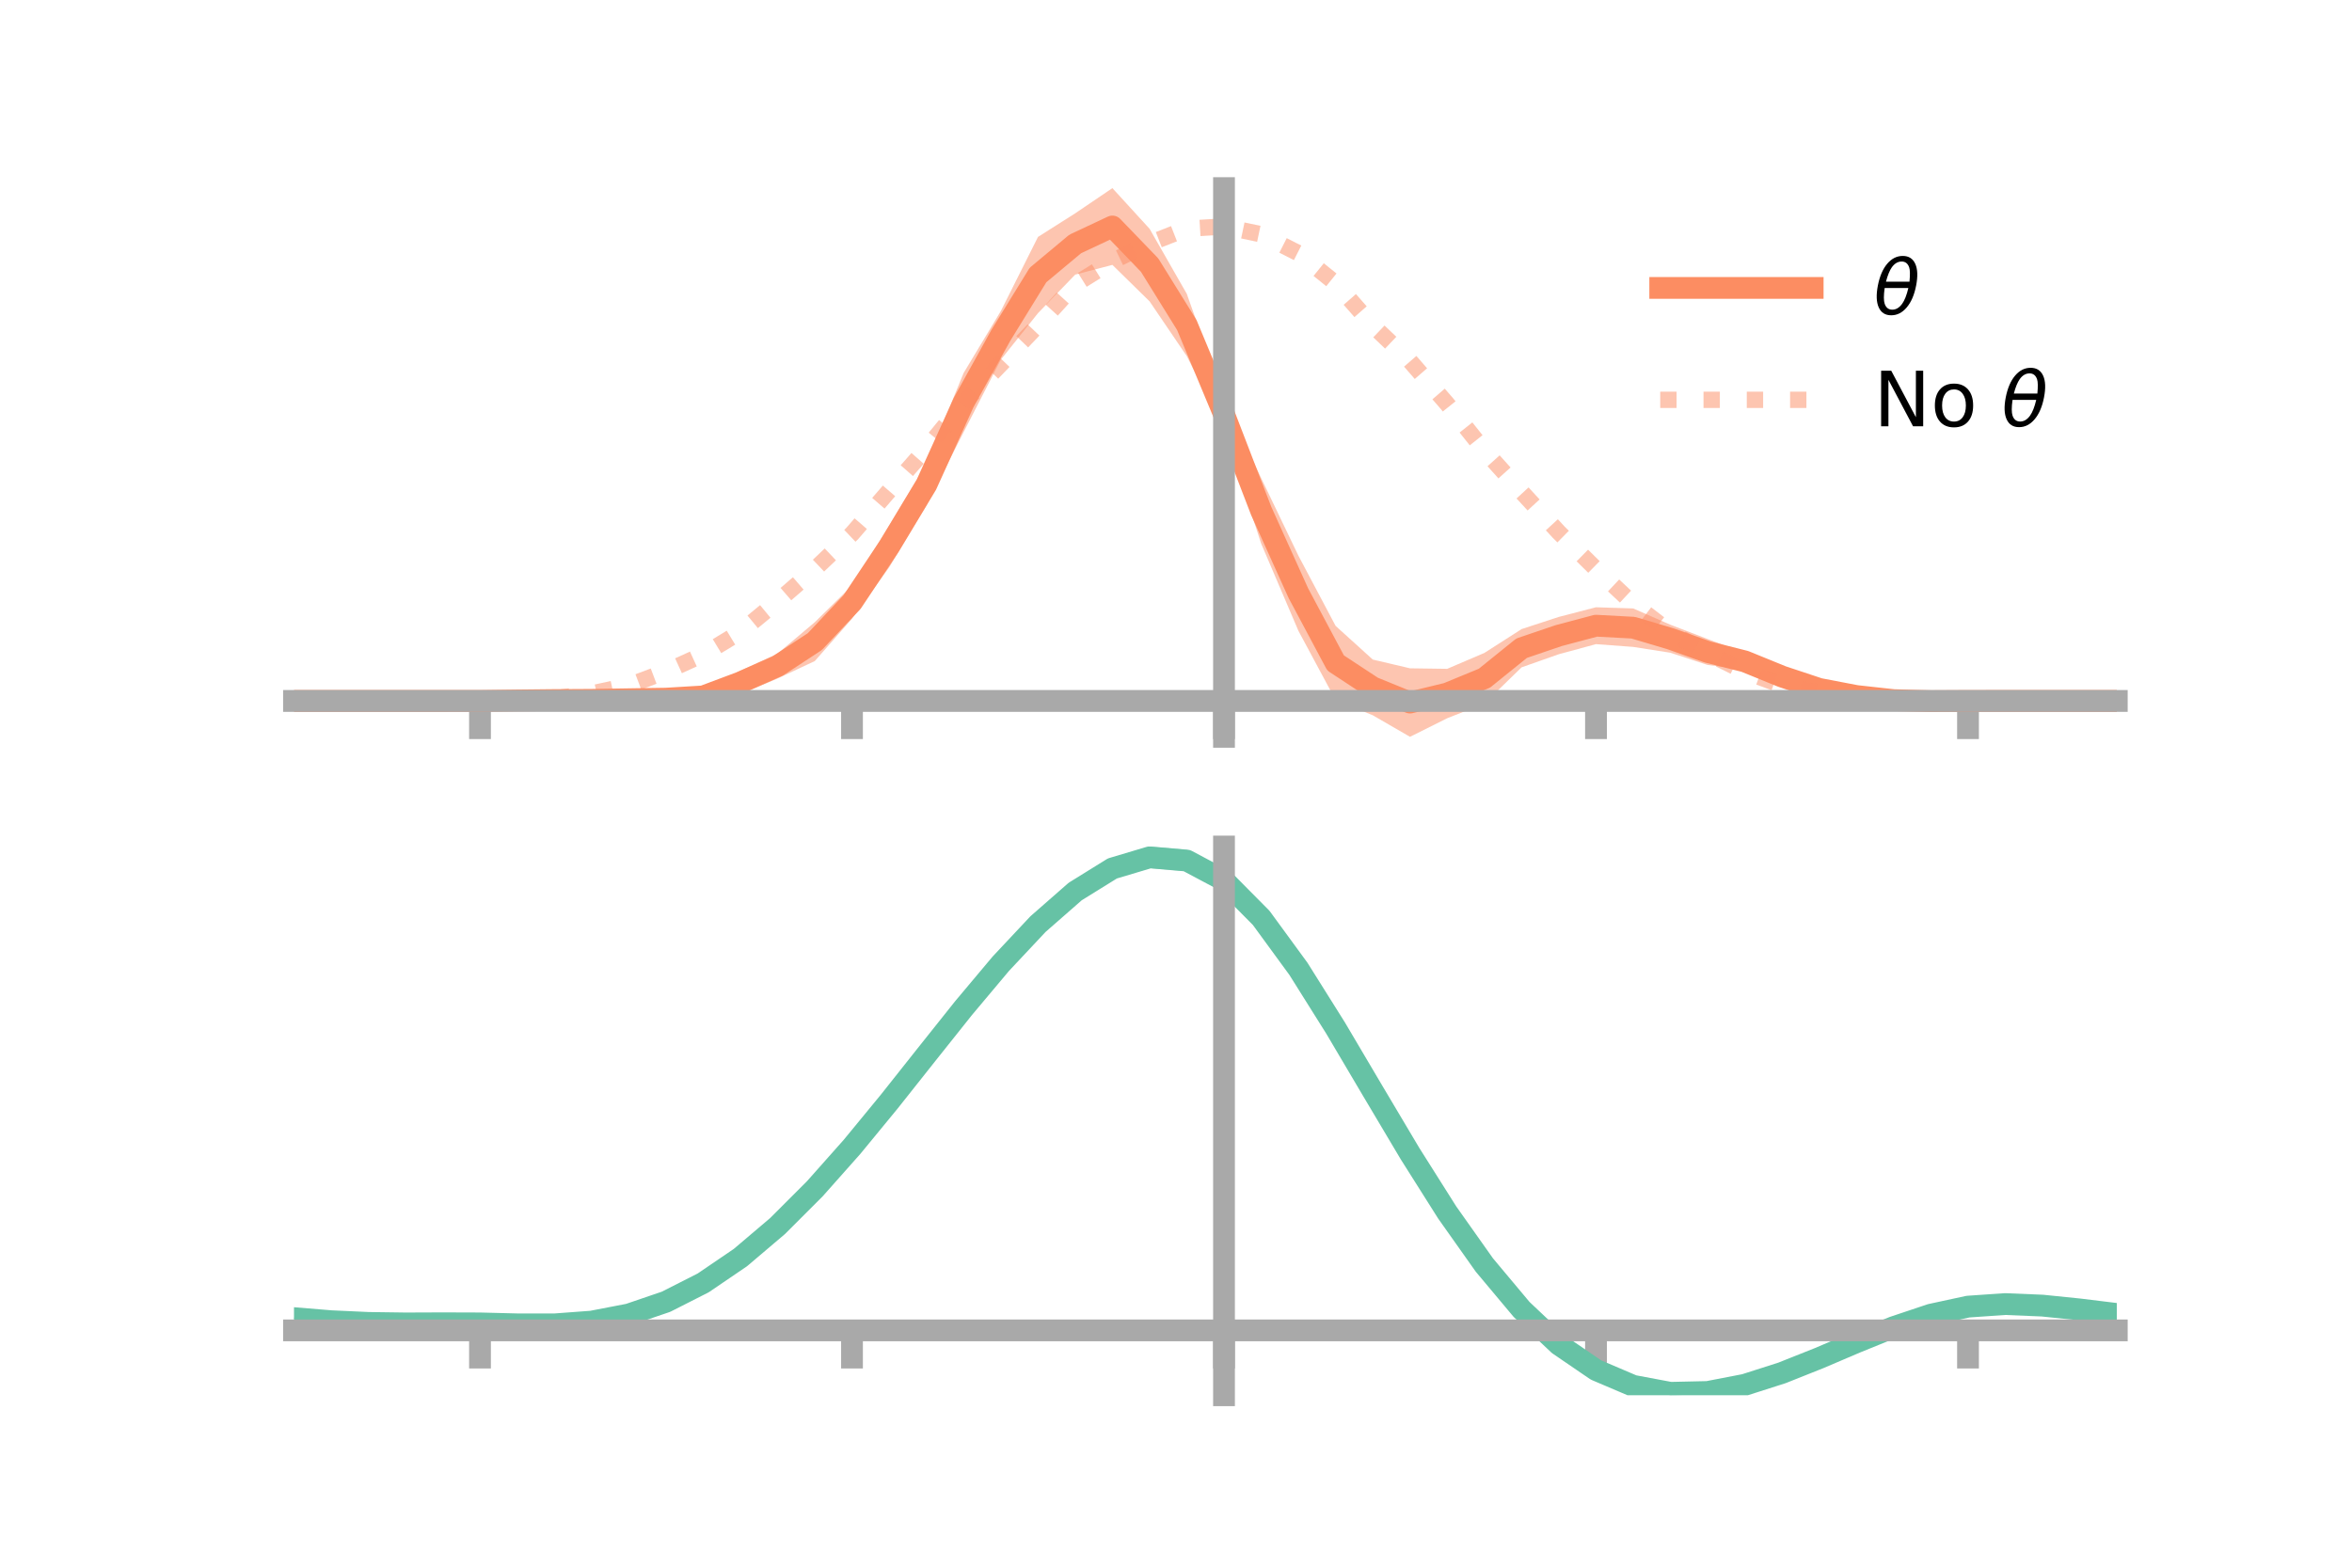 <?xml version="1.0" encoding="utf-8" standalone="no"?>
<!DOCTYPE svg PUBLIC "-//W3C//DTD SVG 1.1//EN"
  "http://www.w3.org/Graphics/SVG/1.1/DTD/svg11.dtd">
<!-- Created with matplotlib (https://matplotlib.org/) -->
<svg height="144pt" version="1.1" viewBox="0 0 216 144" width="216pt" xmlns="http://www.w3.org/2000/svg" xmlns:xlink="http://www.w3.org/1999/xlink">
 <defs>
  <style type="text/css">*{stroke-linecap:butt;stroke-linejoin:round;}</style>
 </defs>
 <g id="figure_1">
  <g id="patch_1">
   <path d="M 0 144 
L 216 144 
L 216 0 
L 0 0 
z
" style="fill:none;"/>
  </g>
  <g id="axes_1">
   <g id="patch_2">
    <path d="M 27 67.68 
L 194.4 67.68 
L 194.4 17.28 
L 27 17.28 
z
" style="fill:none;"/>
   </g>
   <g id="PolyCollection_1">
    <path clip-path="url(#p01fcffe1d9)" d="M 27 64.385 
L 27 64.385 
L 30.416 64.385 
L 33.833 64.385 
L 37.249 64.385 
L 40.665 64.385 
L 44.082 64.379 
L 47.498 64.263 
L 50.914 64.142 
L 54.331 63.945 
L 57.747 63.851 
L 61.163 63.534 
L 64.58 63.25 
L 67.996 61.611 
L 71.412 60.036 
L 74.829 57.152 
L 78.245 53.789 
L 81.661 48.265 
L 85.078 42.597 
L 88.494 34.265 
L 91.91 28.578 
L 95.327 21.762 
L 98.743 19.595 
L 102.159 17.28 
L 105.576 21.017 
L 108.992 26.993 
L 112.408 36.63 
L 115.824 43.922 
L 119.241 51.042 
L 122.657 57.49 
L 126.073 60.585 
L 129.49 61.388 
L 132.906 61.435 
L 136.322 59.974 
L 139.739 57.785 
L 143.155 56.667 
L 146.571 55.78 
L 149.988 55.889 
L 153.404 57.385 
L 156.82 58.696 
L 160.237 59.999 
L 163.653 61.442 
L 167.069 62.852 
L 170.486 63.581 
L 173.902 64.148 
L 177.318 64.33 
L 180.735 64.383 
L 184.151 64.385 
L 187.567 64.385 
L 190.984 64.385 
L 194.4 64.385 
L 194.4 64.385 
L 194.4 64.385 
L 190.984 64.385 
L 187.567 64.385 
L 184.151 64.385 
L 180.735 64.39 
L 177.318 64.48 
L 173.902 64.471 
L 170.486 64.286 
L 167.069 63.707 
L 163.653 62.846 
L 160.237 61.504 
L 156.82 61.079 
L 153.404 59.957 
L 149.988 59.423 
L 146.571 59.167 
L 143.155 60.094 
L 139.739 61.298 
L 136.322 64.621 
L 132.906 65.975 
L 129.49 67.68 
L 126.073 65.702 
L 122.657 64.304 
L 119.241 57.942 
L 115.824 49.936 
L 112.408 39.473 
L 108.992 32.715 
L 105.576 27.683 
L 102.159 24.331 
L 98.743 25.224 
L 95.327 28.761 
L 91.91 33.043 
L 88.494 39.695 
L 85.078 46.431 
L 81.661 52.107 
L 78.245 56.829 
L 74.829 60.721 
L 71.412 62.323 
L 67.996 63.767 
L 64.58 64.691 
L 61.163 64.818 
L 57.747 64.607 
L 54.331 64.623 
L 50.914 64.463 
L 47.498 64.415 
L 44.082 64.387 
L 40.665 64.385 
L 37.249 64.385 
L 33.833 64.385 
L 30.416 64.385 
L 27 64.385 
z
" style="fill:#fc8d62;fill-opacity:0.5;"/>
   </g>
   <g id="matplotlib.axis_1">
    <g id="xtick_1">
     <g id="line2d_1">
      <defs>
       <path d="M 0 0 
L 0 3.5 
" id="m14702f1c5f" style="stroke:#a9a9a9;stroke-width:2;"/>
      </defs>
      <g>
       <use style="fill:#a9a9a9;stroke:#a9a9a9;stroke-width:2;" x="44.082" xlink:href="#m14702f1c5f" y="64.385"/>
      </g>
     </g>
    </g>
    <g id="xtick_2">
     <g id="line2d_2">
      <g>
       <use style="fill:#a9a9a9;stroke:#a9a9a9;stroke-width:2;" x="78.245" xlink:href="#m14702f1c5f" y="64.385"/>
      </g>
     </g>
    </g>
    <g id="xtick_3">
     <g id="line2d_3">
      <g>
       <use style="fill:#a9a9a9;stroke:#a9a9a9;stroke-width:2;" x="112.408" xlink:href="#m14702f1c5f" y="64.385"/>
      </g>
     </g>
    </g>
    <g id="xtick_4">
     <g id="line2d_4">
      <g>
       <use style="fill:#a9a9a9;stroke:#a9a9a9;stroke-width:2;" x="146.571" xlink:href="#m14702f1c5f" y="64.385"/>
      </g>
     </g>
    </g>
    <g id="xtick_5">
     <g id="line2d_5">
      <g>
       <use style="fill:#a9a9a9;stroke:#a9a9a9;stroke-width:2;" x="180.735" xlink:href="#m14702f1c5f" y="64.385"/>
      </g>
     </g>
    </g>
   </g>
   <g id="matplotlib.axis_2"/>
   <g id="line2d_6">
    <path clip-path="url(#p01fcffe1d9)" d="M 27 64.385 
L 30.416 64.385 
L 33.833 64.385 
L 37.249 64.385 
L 40.665 64.385 
L 44.082 64.383 
L 47.498 64.339 
L 50.914 64.303 
L 54.331 64.284 
L 57.747 64.229 
L 61.163 64.176 
L 64.58 63.97 
L 67.996 62.689 
L 71.412 61.18 
L 74.829 58.936 
L 78.245 55.309 
L 81.661 50.186 
L 85.078 44.514 
L 88.494 36.98 
L 91.91 30.811 
L 95.327 25.262 
L 98.743 22.41 
L 102.159 20.806 
L 105.576 24.35 
L 108.992 29.854 
L 112.408 38.051 
L 115.824 46.929 
L 119.241 54.492 
L 122.657 60.897 
L 126.073 63.143 
L 129.49 64.534 
L 132.906 63.705 
L 136.322 62.298 
L 139.739 59.541 
L 143.155 58.381 
L 146.571 57.473 
L 149.988 57.656 
L 153.404 58.671 
L 156.82 59.888 
L 160.237 60.751 
L 163.653 62.144 
L 167.069 63.279 
L 170.486 63.933 
L 173.902 64.309 
L 177.318 64.405 
L 180.735 64.387 
L 184.151 64.385 
L 187.567 64.385 
L 190.984 64.385 
L 194.4 64.385 
" style="fill:none;stroke:#fc8d62;stroke-linecap:square;stroke-width:2;"/>
   </g>
   <g id="line2d_7">
    <path clip-path="url(#p01fcffe1d9)" d="M 27 64.385 
L 30.416 64.385 
L 33.833 64.385 
L 37.249 64.385 
L 40.665 64.385 
L 44.082 64.385 
L 47.498 64.357 
L 50.914 64.163 
L 54.331 63.702 
L 57.747 62.968 
L 61.163 61.677 
L 64.58 60.121 
L 67.996 58.048 
L 71.412 55.23 
L 74.829 52.277 
L 78.245 49.029 
L 81.661 45.073 
L 85.078 41.183 
L 88.494 37.013 
L 91.91 33.454 
L 95.327 29.877 
L 98.743 26.117 
L 102.159 23.986 
L 105.576 22.342 
L 108.992 21.009 
L 112.408 20.806 
L 115.824 21.523 
L 119.241 23.261 
L 122.657 26.018 
L 126.073 29.911 
L 129.49 33.163 
L 132.906 37.102 
L 136.322 41.391 
L 139.739 45.185 
L 143.155 48.895 
L 146.571 52.262 
L 149.988 55.463 
L 153.404 58.082 
L 156.82 59.998 
L 160.237 61.698 
L 163.653 62.949 
L 167.069 63.638 
L 170.486 64.131 
L 173.902 64.323 
L 177.318 64.376 
L 180.735 64.385 
L 184.151 64.385 
L 187.567 64.385 
L 190.984 64.385 
L 194.4 64.385 
" style="fill:none;stroke:#fc8d62;stroke-dasharray:1.5,2.475;stroke-dashoffset:0;stroke-opacity:0.5;stroke-width:1.5;"/>
   </g>
   <g id="patch_3">
    <path d="M 112.408 67.68 
L 112.408 17.28 
" style="fill:none;stroke:#a9a9a9;stroke-linecap:square;stroke-linejoin:miter;stroke-width:2;"/>
   </g>
   <g id="patch_4">
    <path d="M 194.4 67.68 
L 194.4 17.28 
" style="fill:none;"/>
   </g>
   <g id="patch_5">
    <path d="M 27 64.385 
L 194.4 64.385 
" style="fill:none;stroke:#a9a9a9;stroke-linecap:square;stroke-linejoin:miter;stroke-width:2;"/>
   </g>
   <g id="patch_6">
    <path d="M 27 17.28 
L 194.4 17.28 
" style="fill:none;"/>
   </g>
   <g id="legend_1">
    <g id="line2d_8">
     <path d="M 152.47 26.449 
L 166.47 26.449 
" style="fill:none;stroke:#fc8d62;stroke-linecap:square;stroke-width:2;"/>
    </g>
    <g id="line2d_9"/>
    <g id="text_1">
     <!-- $\theta$ -->
     <g transform="translate(172.07 28.899)scale(0.07 -0.07)">
      <defs>
       <path d="M 45.516 34.672 
L 14.453 34.672 
Q 12.359 20.062 14.5 13.875 
Q 17.188 6.25 24.469 6.25 
Q 31.781 6.25 37.359 13.922 
Q 42.234 20.656 45.516 34.672 
z
M 47.016 42.969 
Q 48.344 56.844 46.625 61.719 
Q 43.953 69.438 36.766 69.438 
Q 29.297 69.438 23.828 61.812 
Q 19.531 55.672 16.156 42.969 
z
M 38.188 76.766 
Q 49.906 76.766 54.594 66.406 
Q 59.281 56.109 55.719 37.844 
Q 52.203 19.625 43.453 9.281 
Q 34.766 -1.125 23.047 -1.125 
Q 11.281 -1.125 6.641 9.281 
Q 2 19.625 5.516 37.844 
Q 9.078 56.109 17.719 66.406 
Q 26.422 76.766 38.188 76.766 
z
" id="DejaVuSans-Oblique-952"/>
      </defs>
      <use transform="translate(0 0.234)" xlink:href="#DejaVuSans-Oblique-952"/>
     </g>
    </g>
    <g id="line2d_10">
     <path d="M 152.47 36.724 
L 166.47 36.724 
" style="fill:none;stroke:#fc8d62;stroke-dasharray:1.5,2.475;stroke-dashoffset:0;stroke-opacity:0.5;stroke-width:1.5;"/>
    </g>
    <g id="line2d_11"/>
    <g id="text_2">
     <!-- No $\theta$ -->
     <g transform="translate(172.07 39.174)scale(0.07 -0.07)">
      <defs>
       <path d="M 9.812 72.906 
L 23.094 72.906 
L 55.422 11.922 
L 55.422 72.906 
L 64.984 72.906 
L 64.984 0 
L 51.703 0 
L 19.391 60.984 
L 19.391 0 
L 9.812 0 
z
" id="DejaVuSans-78"/>
       <path d="M 30.609 48.391 
Q 23.391 48.391 19.188 42.75 
Q 14.984 37.109 14.984 27.297 
Q 14.984 17.484 19.156 11.844 
Q 23.344 6.203 30.609 6.203 
Q 37.797 6.203 41.984 11.859 
Q 46.188 17.531 46.188 27.297 
Q 46.188 37.016 41.984 42.703 
Q 37.797 48.391 30.609 48.391 
z
M 30.609 56 
Q 42.328 56 49.016 48.375 
Q 55.719 40.766 55.719 27.297 
Q 55.719 13.875 49.016 6.219 
Q 42.328 -1.422 30.609 -1.422 
Q 18.844 -1.422 12.172 6.219 
Q 5.516 13.875 5.516 27.297 
Q 5.516 40.766 12.172 48.375 
Q 18.844 56 30.609 56 
z
" id="DejaVuSans-111"/>
       <path id="DejaVuSans-32"/>
      </defs>
      <use transform="translate(0 0.234)" xlink:href="#DejaVuSans-78"/>
      <use transform="translate(74.805 0.234)" xlink:href="#DejaVuSans-111"/>
      <use transform="translate(135.986 0.234)" xlink:href="#DejaVuSans-32"/>
      <use transform="translate(167.773 0.234)" xlink:href="#DejaVuSans-Oblique-952"/>
     </g>
    </g>
   </g>
  </g>
  <g id="axes_2">
   <g id="patch_7">
    <path d="M 27 128.16 
L 194.4 128.16 
L 194.4 77.76 
L 27 77.76 
z
" style="fill:none;"/>
   </g>
   <g id="PolyCollection_2">
    <path clip-path="url(#pf6b3a67296)" d="M 27 121.118 
L 27 121.038 
L 30.416 121.33 
L 33.833 121.49 
L 37.249 121.532 
L 40.665 121.515 
L 44.082 121.523 
L 47.498 121.608 
L 50.914 121.612 
L 54.331 121.355 
L 57.747 120.692 
L 61.163 119.51 
L 64.58 117.739 
L 67.996 115.356 
L 71.412 112.383 
L 74.829 108.876 
L 78.245 104.931 
L 81.661 100.675 
L 85.078 96.263 
L 88.494 91.877 
L 91.91 87.719 
L 95.327 84.003 
L 98.743 80.953 
L 102.159 78.796 
L 105.576 77.76 
L 108.992 78.064 
L 112.408 79.912 
L 115.824 83.411 
L 119.241 88.156 
L 122.657 93.682 
L 126.073 99.554 
L 129.49 105.397 
L 132.906 110.897 
L 136.322 115.809 
L 139.739 119.957 
L 143.155 123.235 
L 146.571 125.599 
L 149.988 127.068 
L 153.404 127.714 
L 156.82 127.645 
L 160.237 126.998 
L 163.653 125.924 
L 167.069 124.59 
L 170.486 123.16 
L 173.902 121.8 
L 177.318 120.672 
L 180.735 119.937 
L 184.151 119.704 
L 187.567 119.851 
L 190.984 120.211 
L 194.4 120.642 
L 194.4 120.749 
L 194.4 120.749 
L 190.984 120.343 
L 187.567 120.003 
L 184.151 119.867 
L 180.735 120.105 
L 177.318 120.849 
L 173.902 122.008 
L 170.486 123.418 
L 167.069 124.905 
L 163.653 126.292 
L 160.237 127.404 
L 156.82 128.077 
L 153.404 128.16 
L 149.988 127.527 
L 146.571 126.084 
L 143.155 123.779 
L 139.739 120.601 
L 136.322 116.591 
L 132.906 111.845 
L 129.49 106.528 
L 126.073 100.873 
L 122.657 95.182 
L 119.241 89.822 
L 115.824 85.215 
L 112.408 81.819 
L 108.992 80.031 
L 105.576 79.742 
L 102.159 80.747 
L 98.743 82.828 
L 95.327 85.763 
L 91.91 89.33 
L 88.494 93.313 
L 85.078 97.504 
L 81.661 101.711 
L 78.245 105.764 
L 74.829 109.516 
L 71.412 112.848 
L 67.996 115.673 
L 64.58 117.942 
L 61.163 119.638 
L 57.747 120.785 
L 54.331 121.438 
L 50.914 121.692 
L 47.498 121.686 
L 44.082 121.6 
L 40.665 121.586 
L 37.249 121.593 
L 33.833 121.543 
L 30.416 121.39 
L 27 121.118 
z
" style="fill:#66c2a5;fill-opacity:0.5;"/>
   </g>
   <g id="matplotlib.axis_3">
    <g id="xtick_6">
     <g id="line2d_12">
      <g>
       <use style="fill:#a9a9a9;stroke:#a9a9a9;stroke-width:2;" x="44.082" xlink:href="#m14702f1c5f" y="122.202"/>
      </g>
     </g>
    </g>
    <g id="xtick_7">
     <g id="line2d_13">
      <g>
       <use style="fill:#a9a9a9;stroke:#a9a9a9;stroke-width:2;" x="78.245" xlink:href="#m14702f1c5f" y="122.202"/>
      </g>
     </g>
    </g>
    <g id="xtick_8">
     <g id="line2d_14">
      <g>
       <use style="fill:#a9a9a9;stroke:#a9a9a9;stroke-width:2;" x="112.408" xlink:href="#m14702f1c5f" y="122.202"/>
      </g>
     </g>
    </g>
    <g id="xtick_9">
     <g id="line2d_15">
      <g>
       <use style="fill:#a9a9a9;stroke:#a9a9a9;stroke-width:2;" x="146.571" xlink:href="#m14702f1c5f" y="122.202"/>
      </g>
     </g>
    </g>
    <g id="xtick_10">
     <g id="line2d_16">
      <g>
       <use style="fill:#a9a9a9;stroke:#a9a9a9;stroke-width:2;" x="180.735" xlink:href="#m14702f1c5f" y="122.202"/>
      </g>
     </g>
    </g>
   </g>
   <g id="matplotlib.axis_4"/>
   <g id="line2d_17">
    <path clip-path="url(#pf6b3a67296)" d="M 27 121.078 
L 30.416 121.36 
L 33.833 121.516 
L 37.249 121.563 
L 40.665 121.55 
L 44.082 121.561 
L 47.498 121.647 
L 50.914 121.652 
L 54.331 121.397 
L 57.747 120.739 
L 61.163 119.574 
L 64.58 117.84 
L 67.996 115.515 
L 71.412 112.615 
L 74.829 109.196 
L 78.245 105.348 
L 81.661 101.193 
L 85.078 96.883 
L 88.494 92.595 
L 91.91 88.525 
L 95.327 84.883 
L 98.743 81.89 
L 102.159 79.772 
L 105.576 78.751 
L 108.992 79.048 
L 112.408 80.865 
L 115.824 84.313 
L 119.241 88.989 
L 122.657 94.432 
L 126.073 100.214 
L 129.49 105.963 
L 132.906 111.371 
L 136.322 116.2 
L 139.739 120.279 
L 143.155 123.507 
L 146.571 125.841 
L 149.988 127.297 
L 153.404 127.937 
L 156.82 127.861 
L 160.237 127.201 
L 163.653 126.108 
L 167.069 124.747 
L 170.486 123.289 
L 173.902 121.904 
L 177.318 120.76 
L 180.735 120.021 
L 184.151 119.785 
L 187.567 119.927 
L 190.984 120.277 
L 194.4 120.696 
" style="fill:none;stroke:#66c2a5;stroke-linecap:square;stroke-width:2;"/>
   </g>
   <g id="patch_8">
    <path d="M 112.408 128.16 
L 112.408 77.76 
" style="fill:none;stroke:#a9a9a9;stroke-linecap:square;stroke-linejoin:miter;stroke-width:2;"/>
   </g>
   <g id="patch_9">
    <path d="M 194.4 128.16 
L 194.4 77.76 
" style="fill:none;"/>
   </g>
   <g id="patch_10">
    <path d="M 27 122.202 
L 194.4 122.202 
" style="fill:none;stroke:#a9a9a9;stroke-linecap:square;stroke-linejoin:miter;stroke-width:2;"/>
   </g>
   <g id="patch_11">
    <path d="M 27 77.76 
L 194.4 77.76 
" style="fill:none;"/>
   </g>
  </g>
 </g>
 <defs>
  <clipPath id="p01fcffe1d9">
   <rect height="50.4" width="167.4" x="27" y="17.28"/>
  </clipPath>
  <clipPath id="pf6b3a67296">
   <rect height="50.4" width="167.4" x="27" y="77.76"/>
  </clipPath>
 </defs>
</svg>
